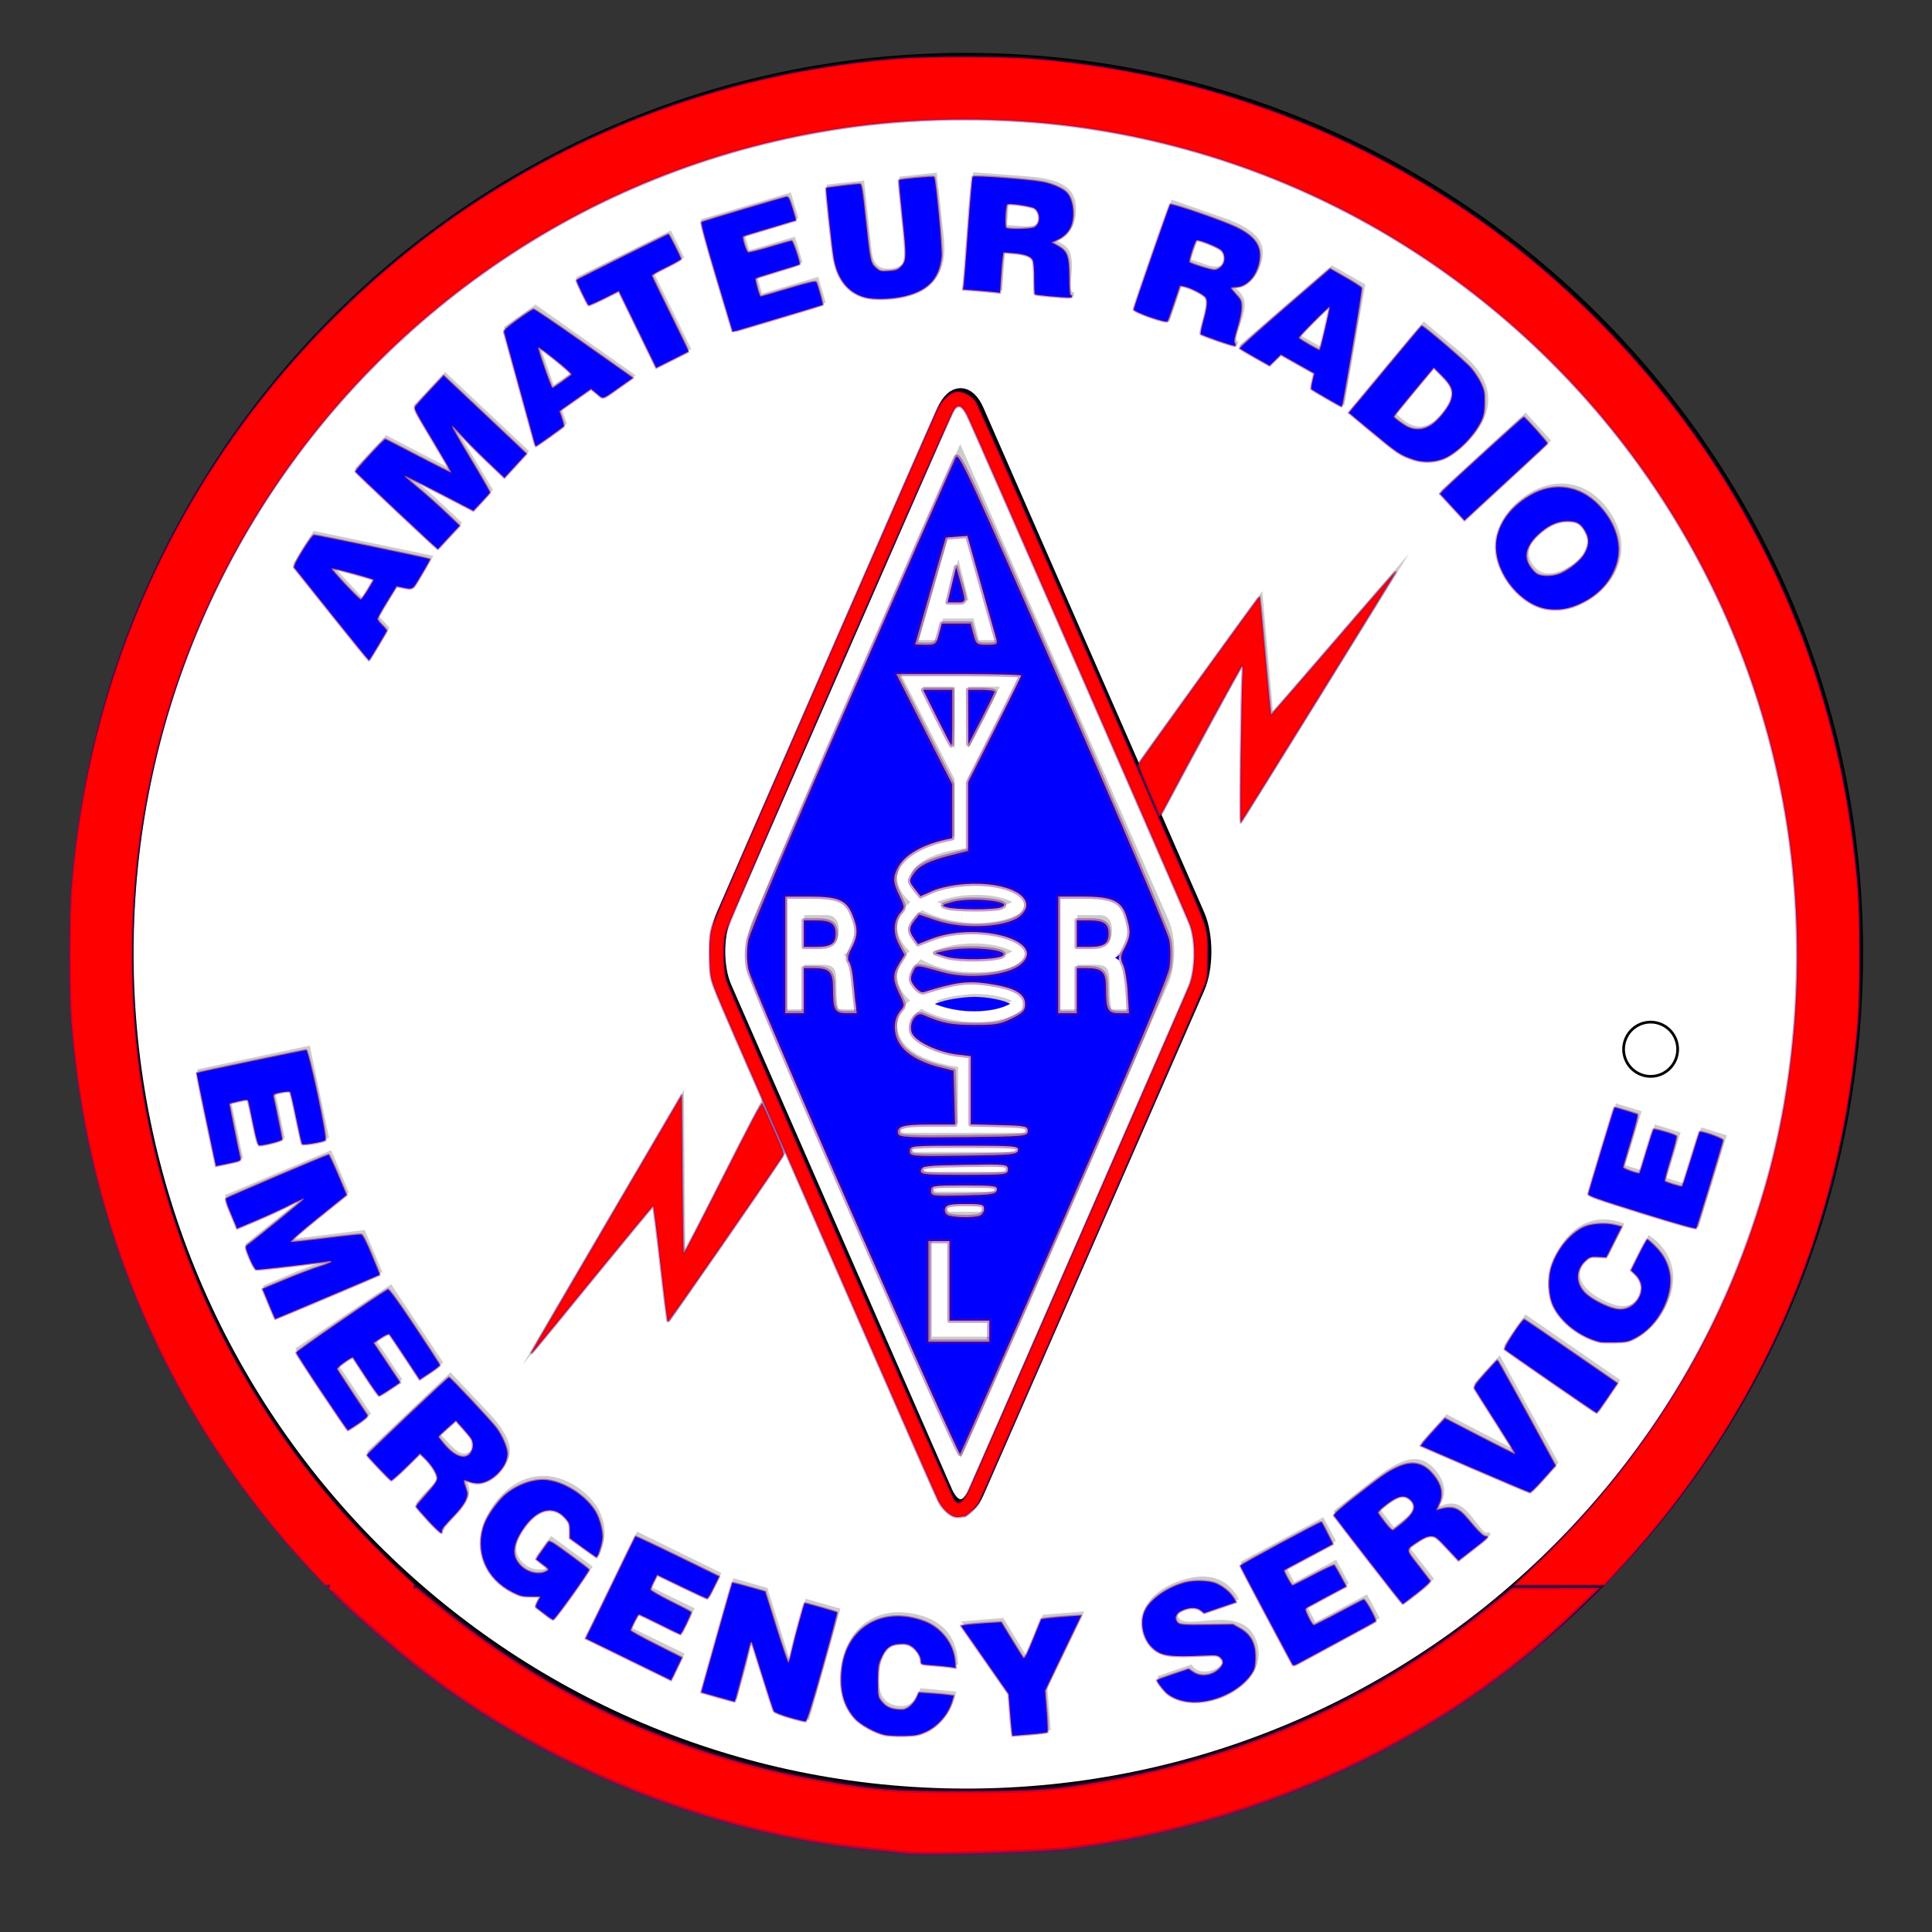 <?xml version="1.0" encoding="UTF-8" standalone="no"?>
<!-- Created with Inkscape (http://www.inkscape.org/) -->

<svg
   xmlns:dc="http://purl.org/dc/elements/1.1/"
   xmlns:cc="http://creativecommons.org/ns#"
   xmlns:rdf="http://www.w3.org/1999/02/22-rdf-syntax-ns#"
   xmlns:svg="http://www.w3.org/2000/svg"
   xmlns="http://www.w3.org/2000/svg"
   xmlns:sodipodi="http://sodipodi.sourceforge.net/DTD/sodipodi-0.dtd"
   xmlns:inkscape="http://www.inkscape.org/namespaces/inkscape"
   width="128"
   height="128"
   id="svg2"
   version="1.1"
   inkscape:version="0.47 r22583"
   sodipodi:docname="AREScolor.svg">
  <rect width="100%" height="100%" fill="#333333" stroke="none"/>
  <defs
     id="defs4">
    <inkscape:perspective
       sodipodi:type="inkscape:persp3d"
       inkscape:vp_x="0 : 526.18109 : 1"
       inkscape:vp_y="0 : 1000 : 0"
       inkscape:vp_z="744.09448 : 526.18109 : 1"
       inkscape:persp3d-origin="372.04724 : 350.78739 : 1"
       id="perspective10" />
    <marker
       orient="auto"
       markerHeight="3"
       markerWidth="4"
       markerUnits="strokeWidth"
       refY="5"
       refX="10"
       viewBox="0 0 10 10"
       id="ArrowStart">
      <path
         id="path2845"
         d="M 10,0 0,5 10,10 z" />
    </marker>
    <marker
       orient="auto"
       markerHeight="3"
       markerWidth="4"
       markerUnits="strokeWidth"
       refY="5"
       refX="0"
       viewBox="0 0 10 10"
       id="ArrowEnd">
      <path
         id="path2842"
         d="M 0,0 10,5 0,10 z" />
    </marker>
    <inkscape:perspective
       id="perspective2961"
       inkscape:persp3d-origin="372.04749 : 350.78752 : 1"
       inkscape:vp_z="744.09497 : 526.18127 : 1"
       inkscape:vp_y="0 : 1000 : 0"
       inkscape:vp_x="0 : 526.18127 : 1"
       sodipodi:type="inkscape:persp3d" />
  </defs>
  <sodipodi:namedview
     id="base"
     pagecolor="#ffffff"
     bordercolor="#666666"
     borderopacity="1.0"
     inkscape:pageopacity="0.0"
     inkscape:pageshadow="2"
     inkscape:zoom="6.1105913"
     inkscape:cx="63.906536"
     inkscape:cy="64.676856"
     inkscape:document-units="px"
     inkscape:current-layer="layer1"
     showgrid="false"
     inkscape:window-width="1400"
     inkscape:window-height="979"
     inkscape:window-x="0"
     inkscape:window-y="24"
     inkscape:window-maximized="1"
     width="128px" />
  <g
     inkscape:label="Layer 1"
     inkscape:groupmode="layer"
     id="layer1"
     transform="translate(0,-924.362)">
    <g
       style="fill-rule:evenodd"
       id="g2968"
       transform="matrix(0.84,0,0,0.843,-189.885,597.898)">
      <g
         id="g2847">
        <g
           id="g2849">
          <g
             id="g2851">
            <path
               id="path2853"
               d="m 302.268,530.358 c 37.669,0 68.205,-30.537 68.205,-68.205 0,-37.667 -30.536,-68.204 -68.205,-68.204 -37.668,0 -68.204,30.537 -68.204,68.204 0,37.668 30.536,68.205 68.204,68.205 z"
               style="fill:#ffffff;stroke:#000000;stroke-width:5.052" />
            <path
               id="path2855"
               d="m 288.527,477.114 -9.738,14.152 -1.089,-9.447 -10.409,12.695 12.704,-21.6 0.119,12.632 6.51,-12.805 1.903,4.373 z"
               style="fill:#cccccc;stroke:none" />
            <path
               id="path2857"
               d="m 315.509,447.607 10.104,-13.894 0.842,9.473 10.736,-12.42 -13.262,21.262 0.211,-12.631 -6.843,12.631 -1.788,-4.421 z"
               style="fill:#cccccc;stroke:none" />
            <path
               id="path2859"
               d="m 320.47,464.878 c 0.687,-1.564 0.687,-4.101 0,-5.666 l -17.413,-39.657 c -0.686,-1.565 -1.8,-1.565 -2.488,0 l -17.413,39.657 c -0.686,1.565 -0.686,4.102 0,5.666 l 17.413,39.657 c 0.688,1.565 1.802,1.565 2.488,0 l 17.413,-39.657 z"
               style="fill:#ffffff;stroke:#000000;stroke-width:1.227;stroke-linejoin:round" />
            <path
               id="path2861"
               d="m 301.788,422.163 16.429,37.389 c 0.603,1.377 0.603,3.609 0,4.986 l -16.379,37.301 -16.427,-37.301 c -0.604,-1.377 -0.604,-3.609 0,-4.986 l 16.377,-37.389 z m -13.678,44.422 1.374,0 0,-3.501 1.45,0 c 1.038,0 1.094,0.473 1.094,1.694 0,0.923 0.055,1.384 0.149,1.807 l 1.551,0 0,-0.236 c -0.299,-0.149 -0.299,-0.474 -0.299,-1.782 0,-1.671 -0.299,-1.945 -0.85,-2.269 0.664,-0.299 1.037,-1.146 1.037,-2.131 0,-0.773 -0.327,-2.53 -2.113,-2.53 l -3.393,0 0,8.948 z m 1.374,-5.009 0,-2.394 1.749,0 c 0.822,0 0.981,0.698 0.981,1.172 0,0.885 -0.355,1.222 -1.084,1.222 l -1.646,0 z m 11.429,23.066 -1.361,0 0,7.671 4.602,0 0,-1.389 -3.241,0 0,-6.282 z m 8.741,-18.057 1.375,0 0,-3.501 1.448,0 c 1.037,0 1.093,0.473 1.093,1.694 0,0.923 0.057,1.384 0.151,1.807 l 1.551,0 0,-0.236 c -0.299,-0.149 -0.299,-0.474 -0.299,-1.782 0,-1.671 -0.299,-1.945 -0.851,-2.269 0.663,-0.299 1.038,-1.146 1.038,-2.131 0,-0.773 -0.328,-2.53 -2.113,-2.53 l -3.393,0 0,8.948 z m 1.375,-5.009 0,-2.394 1.746,0 c 0.824,0 0.983,0.698 0.983,1.172 0,0.885 -0.356,1.222 -1.084,1.222 l -1.645,0 z m -10.606,-25.699 2.416,0 0.42,1.687 1.485,0 -2.306,-8.183 -1.577,0 -2.334,8.183 1.441,0 0.455,-1.687 1.203,-4.65 0.019,0 0.811,3.237 -1.668,0 0.838,-3.237 -1.203,4.65 z"
               style="fill:#cccccc;stroke:none" />
            <path
               id="path2863"
               d="m 297.942,440.68 7.875,0 -3.937,7.656 -3.938,-7.656 z"
               style="fill:none;stroke:#ffffff;stroke-width:1.1;stroke-linecap:round" />
            <path
               id="path2865"
               d="m 301.906,459.19 c -2.609,-0.291 -4.554,-1.639 -4.554,-2.982 0,-1.334 1.916,-2.452 4.496,-2.753"
               style="fill:none;stroke:#ffffff;stroke-width:1.068;stroke-linejoin:bevel" />
            <path
               id="path2867"
               d="m 301.839,463.093 c 0.388,0.042 0.777,0.035 1.194,0.045 2.042,0.042 3.519,-0.62 3.519,-1.109 0,-0.488 -1.664,-1.152 -3.608,-1.152 -0.421,0 -0.819,0.019 -1.186,0.053"
               style="fill:none;stroke:#ffffff;stroke-width:1.068;stroke-linejoin:bevel" />
            <path
               id="path2869"
               d="m 301.839,463.093 c -2.609,-0.291 -4.487,-1.661 -4.487,-3.005 0,-1.333 2.005,-2.674 4.585,-2.975"
               style="fill:none;stroke:#ffffff;stroke-width:1.068;stroke-linejoin:bevel" />
            <path
               id="path2871"
               d="m 301.858,466.994 c 0.389,0.042 0.802,0.065 1.22,0.065 1.942,0 3.474,-0.663 3.474,-1.151 0,-0.489 -1.664,-1.064 -3.608,-1.064 -0.421,0 -0.819,0.063 -1.186,0.099"
               style="fill:none;stroke:#ffffff;stroke-width:1.068;stroke-linejoin:bevel" />
            <path
               id="path2873"
               d="m 301.862,466.977 c -2.67,-0.297 -4.51,-1.736 -4.51,-3.027 0,-1.333 1.827,-2.719 4.406,-3.02"
               style="fill:none;stroke:#ffffff;stroke-width:1.068;stroke-linejoin:bevel" />
            <path
               id="path2875"
               d="m 301.906,459.19 c 0.389,0.042 0.71,0.085 1.127,0.085 1.942,0 3.519,-0.619 3.519,-1.108 0,-0.489 -1.487,-1.108 -3.429,-1.108 -0.422,0 -0.82,0.019 -1.186,0.054"
               style="fill:none;stroke:#ffffff;stroke-width:1.068;stroke-linejoin:bevel" />
            <path
               id="path2877"
               d="m 302.151,470.677 -0.006,5"
               style="fill:none;stroke:#ffffff;stroke-width:1.068;stroke-linecap:square;stroke-linejoin:bevel" />
            <path
               id="path2879"
               d="m 301.881,453.417 0.014,-12.648"
               style="fill:none;stroke:#ffffff;stroke-width:1.068;stroke-linecap:square;stroke-linejoin:bevel" />
            <path
               id="path2881"
               d="m 298.298,477.446 7.833,0"
               style="fill:none;stroke:#ffffff;stroke-width:0.712;stroke-linecap:round;stroke-linejoin:bevel" />
            <path
               id="path2883"
               d="m 299.188,479.004 6.142,0"
               style="fill:none;stroke:#ffffff;stroke-width:0.712;stroke-linecap:round;stroke-linejoin:bevel" />
            <path
               id="path2885"
               d="m 299.986,480.562 4.497,0"
               style="fill:none;stroke:#ffffff;stroke-width:0.712;stroke-linecap:round;stroke-linejoin:bevel" />
            <path
               id="path2887"
               d="m 301.03,482.142 2.431,0"
               style="fill:none;stroke:#ffffff;stroke-width:0.712;stroke-linecap:round;stroke-linejoin:bevel" />
            <path
               id="path2889"
               d="m 306.933,475.933 -9.526,0"
               style="fill:none;stroke:#ffffff;stroke-width:0.712;stroke-linecap:round;stroke-linejoin:bevel" />
            <g
               id="g2891">
              <path
                 id="path2893"
                 d="m 255.266,439.095 -6.061,-7.523 1.581,-2.586 9.458,1.961 -1.547,2.533 -1.208,-0.324 -1.548,2.532 0.846,0.917 -1.521,2.49 z m -2.946,-7.365 2.301,2.486 0.981,-1.606 -3.282,-0.88 z"
                 style="fill:#cccccc;stroke:none" />
              <path
                 id="path2895"
                 d="m 260.675,430.311 -6.635,-6.219 2.462,-2.626 5.235,2.708 -3.041,-5.049 2.463,-2.626 6.634,6.22 -1.832,1.953 -2.027,-1.901 -1.006,-0.994 -1.094,-1.234 -0.017,0.018 3.125,5.198 -1.417,1.511 -5.388,-2.783 -0.017,0.018 1.063,0.824 1.075,0.921 2.248,2.108 -1.831,1.953 z"
                 style="fill:#cccccc;stroke:none" />
              <path
                 id="path2897"
                 d="m 268.385,422.26 -2.574,-9.31 2.478,-1.747 7.902,5.558 -2.427,1.709 -0.98,-0.777 -2.426,1.71 0.412,1.177 -2.385,1.68 z m 0.223,-7.928 1.123,3.195 1.538,-1.085 -2.661,-2.11 z"
                 style="fill:#cccccc;stroke:none" />
              <path
                 id="path2899"
                 d="m 271.491,409.061 7.477,-3.688 1.056,2.141 -2.402,1.185 2.966,6.015 -2.673,1.319 -2.966,-6.016 -2.402,1.184 -1.056,-2.14 z"
                 style="fill:#cccccc;stroke:none" />
              <path
                 id="path2901"
                 d="m 283.917,413.217 -2.595,-8.716 7.106,-2.116 0.606,2.034 -4.249,1.265 0.371,1.247 3.595,-1.07 0.605,2.033 -3.595,1.07 0.408,1.368 4.418,-1.315 0.605,2.034 -7.275,2.166 z"
                 style="fill:#cccccc;stroke:none" />
              <path
                 id="path2903"
                 d="m 291.242,401.768 2.963,-0.321 0.587,5.412 c 0.097,0.892 0.356,1.639 1.574,1.507 1.067,-0.116 1.307,-0.828 1.201,-1.808 l -0.587,-5.412 2.964,-0.321 0.554,5.111 c 0.314,2.9 -0.892,4.314 -3.893,4.639 -2.8,0.304 -4.472,-0.594 -4.81,-3.708 l -0.553,-5.099 z"
                 style="fill:#cccccc;stroke:none" />
              <path
                 id="path2905"
                 d="m 305.337,406.932 -0.238,3.161 -2.972,-0.224 0.683,-9.068 4.283,0.323 c 3.023,0.229 3.956,1.122 3.823,2.885 -0.079,1.046 -0.612,1.892 -1.692,2.102 0.931,0.425 1.493,0.695 1.355,2.521 -0.016,0.215 -0.029,0.391 -0.041,0.555 -0.058,0.756 -0.053,1.034 0.236,1.056 l -0.02,0.277 -3.011,-0.227 c -0.06,-0.207 -0.092,-0.792 -0.031,-1.598 0.089,-1.184 -0.083,-1.59 -1.468,-1.694 l -0.907,-0.069 z m 0.15,-1.99 1.171,0.089 c 0.92,0.069 1.428,-0.12 1.476,-0.75 0.048,-0.643 -0.432,-0.983 -1.125,-1.035 l -1.386,-0.105 -0.136,1.801 z"
                 style="fill:#cccccc;stroke:none" />
              <path
                 id="path2907"
                 d="m 319.327,409.528 -1.041,2.994 -2.816,-0.978 2.986,-8.59 4.056,1.41 c 2.863,0.994 3.537,2.098 2.955,3.768 -0.344,0.99 -1.075,1.672 -2.173,1.598 0.791,0.649 1.265,1.054 0.664,2.785 -0.07,0.202 -0.128,0.369 -0.182,0.525 -0.249,0.715 -0.317,0.986 -0.042,1.081 l -0.091,0.263 -2.851,-0.991 c -0.006,-0.216 0.113,-0.789 0.379,-1.553 0.389,-1.121 0.327,-1.558 -0.986,-2.014 l -0.858,-0.298 z m 0.654,-1.885 1.11,0.385 c 0.871,0.303 1.411,0.25 1.618,-0.347 0.212,-0.608 -0.166,-1.06 -0.822,-1.288 l -1.313,-0.456 -0.593,1.706 z"
                 style="fill:#cccccc;stroke:none" />
              <path
                 id="path2909"
                 d="m 323.783,414.422 7.32,-6.303 2.637,1.495 -1.652,9.518 -2.582,-1.464 0.284,-1.218 -2.581,-1.464 -0.889,0.875 -2.537,-1.439 z m 7.264,-3.183 -2.409,2.379 1.637,0.929 0.772,-3.308 z"
                 style="fill:#cccccc;stroke:none" />
              <path
                 id="path2911"
                 d="m 332.515,419.504 5.83,-6.98 3.063,2.558 c 2.249,1.879 2.771,4.092 0.851,6.389 -2.194,2.627 -4.499,2.413 -6.739,0.542 l -3.005,-2.509 z m 3.648,0.281 0.484,0.405 c 1.067,0.891 2.118,0.815 3.22,-0.503 1.214,-1.455 1.063,-2.239 -0.159,-3.259 l -0.436,-0.365 -3.109,3.722 z"
                 style="fill:#cccccc;stroke:none" />
              <path
                 id="path2913"
                 d="m 339.685,425.837 6.702,-6.147 2.015,2.197 -6.703,6.147 -2.014,-2.197 z"
                 style="fill:#cccccc;stroke:none" />
              <path
                 id="path2915"
                 d="m 351.788,434.07 c -2.552,1.748 -5.169,1.014 -6.689,-1.205 -1.614,-2.354 -1.233,-4.927 1.32,-6.676 2.355,-1.614 4.978,-1.069 6.578,1.265 1.834,2.678 0.771,5.259 -1.209,6.616 z m -3.704,-5.408 c -0.96,0.656 -1.958,1.769 -1.151,2.947 0.728,1.062 1.931,0.851 3.17,0.001 1.011,-0.692 1.795,-1.827 1.046,-2.921 -0.765,-1.114 -2.118,-0.677 -3.065,-0.027 z"
                 style="fill:#cccccc;stroke:none" />
            </g>
            <g
               id="g2917">
              <path
                 id="path2919"
                 d="m 241.591,471.308 8.9,-1.868 1.522,7.256 -2.077,0.436 -0.91,-4.339 -1.273,0.268 0.77,3.67 -2.076,0.437 -0.771,-3.672 -1.397,0.293 0.947,4.512 -2.077,0.435 -1.558,-7.428 z"
                 style="fill:#cccccc;stroke:none" />
              <path
                 id="path2921"
                 d="m 243.795,481.186 8.379,-3.531 1.398,3.318 -4.603,3.679 5.849,-0.724 1.397,3.318 -8.38,3.531 -1.039,-2.468 2.56,-1.079 1.318,-0.514 1.572,-0.497 -0.01,-0.024 -6.019,0.741 -0.804,-1.909 4.734,-3.79 -0.009,-0.024 -1.185,0.637 -1.279,0.607 -2.84,1.197 -1.039,-2.468 z"
                 style="fill:#cccccc;stroke:none" />
              <path
                 id="path2923"
                 d="m 249.338,493.244 7.562,-5.051 4.118,6.165 -1.765,1.179 -2.462,-3.687 -1.082,0.723 2.084,3.119 -1.764,1.178 -2.084,-3.118 -1.187,0.792 2.561,3.833 -1.765,1.179 -4.216,-6.312 z"
                 style="fill:#cccccc;stroke:none" />
              <path
                 id="path2925"
                 d="m 259.332,501.35 -2.302,2.179 -2.05,-2.165 6.606,-6.25 2.951,3.119 c 2.084,2.202 2.174,3.491 0.889,4.706 -0.762,0.72 -1.725,0.989 -2.665,0.417 0.403,0.941 0.637,1.519 -0.693,2.778 -0.156,0.148 -0.284,0.27 -0.404,0.382 -0.55,0.521 -0.735,0.731 -0.535,0.942 l -0.202,0.19 -2.074,-2.192 c 0.094,-0.194 0.464,-0.648 1.051,-1.204 0.862,-0.816 1.008,-1.232 0.053,-2.241 l -0.625,-0.661 z m 1.449,-1.371 0.808,0.853 c 0.634,0.67 1.137,0.871 1.596,0.437 0.468,-0.442 0.34,-1.018 -0.137,-1.522 l -0.955,-1.009 -1.312,1.241 z"
                 style="fill:#cccccc;stroke:none" />
              <path
                 id="path2927"
                 d="m 269.848,514.443 -1.552,-1.131 0.437,-0.791 c -0.741,0.178 -1.716,0.124 -2.87,-0.717 -1.878,-1.369 -2.676,-3.811 -0.809,-6.372 1.711,-2.348 4.356,-2.889 6.734,-1.155 1.766,1.287 2.515,3.239 1.494,5.261 l -2.286,-1.666 c 0.265,-0.729 0.065,-1.375 -0.558,-1.83 -0.949,-0.691 -2.023,-0.161 -2.968,1.135 -0.759,1.042 -1.124,2.228 0.09,3.114 0.49,0.357 1.358,0.474 1.853,0.053 l -1.062,-0.774 1.161,-1.592 3.297,2.403 -2.961,4.062 z"
                 style="fill:#cccccc;stroke:none" />
              <path
                 id="path2929"
                 d="m 272.307,515.812 3.984,-8.175 6.664,3.248 -0.929,1.907 -3.985,-1.942 -0.57,1.17 3.371,1.643 -0.929,1.907 -3.372,-1.643 -0.625,1.283 4.144,2.019 -0.93,1.908 -6.823,-3.325 z"
                 style="fill:#cccccc;stroke:none" />
              <path
                 id="path2931"
                 d="m 288.354,517.72 0.455,-2.025 0.787,-2.783 2.747,0.778 -2.477,8.75 -2.686,-0.761 -1.775,-5.647 -0.454,2.024 -0.785,2.771 -2.746,-0.778 2.476,-8.75 2.686,0.761 1.772,5.66 z"
                 style="fill:#cccccc;stroke:none" />
              <path
                 id="path2933"
                 d="m 298.801,517.85 c 0,-0.951 -0.54,-1.547 -1.47,-1.633 -1.044,-0.098 -1.756,0.736 -1.92,2.483 -0.119,1.271 0.046,2.491 1.555,2.632 0.956,0.089 1.471,-0.535 1.666,-1.391 l 2.854,0.266 c -0.483,2.315 -2.287,3.566 -4.677,3.343 -2.992,-0.28 -4.632,-2.285 -4.356,-5.228 0.274,-2.93 2.432,-4.568 4.959,-4.331 2.767,0.258 4.185,1.774 4.207,4.123 l -2.818,-0.264 z"
                 style="fill:#cccccc;stroke:none" />
              <path
                 id="path2935"
                 d="m 308.937,523.243 -2.971,0.24 -0.268,-3.298 -3.841,-5.492 3.324,-0.27 1.81,2.946 1.312,-3.199 3.273,-0.265 -2.911,5.989 0.272,3.349 z"
                 style="fill:#cccccc;stroke:none" />
              <path
                 id="path2937"
                 d="m 321.092,513.865 c -0.151,-0.283 -0.366,-0.409 -0.607,-0.448 -0.239,-0.039 -0.506,0 -0.782,0.092 -0.621,0.212 -0.835,0.485 -0.73,0.795 0.439,1.292 5.117,-1.192 6.183,1.941 0.679,1.997 -0.655,3.531 -3.022,4.335 -2.272,0.773 -4.206,-0.051 -4.795,-1.585 l 2.703,-0.918 c 0.166,0.29 0.41,0.46 0.698,0.523 0.277,0.066 0.6,0.036 0.874,-0.057 0.706,-0.24 1.095,-0.626 0.957,-1.032 -0.443,-1.304 -5.089,1.276 -6.207,-2.012 -0.622,-1.83 0.643,-3.288 2.796,-4.019 2.392,-0.813 3.894,0.037 4.61,1.474 l -2.678,0.911 z"
                 style="fill:#cccccc;stroke:none" />
              <path
                 id="path2939"
                 d="m 328.184,518.022 -4.295,-8.015 6.535,-3.502 1.002,1.871 -3.908,2.093 0.615,1.146 3.307,-1.771 1.002,1.87 -3.307,1.772 0.674,1.258 4.064,-2.177 1.002,1.87 -6.691,3.585 z"
                 style="fill:#cccccc;stroke:none" />
              <path
                 id="path2941"
                 d="m 337.22,508.859 1.946,2.502 -2.352,1.83 -5.584,-7.177 3.389,-2.637 c 2.393,-1.862 3.684,-1.826 4.77,-0.431 0.644,0.827 0.818,1.813 0.159,2.693 0.975,-0.31 1.573,-0.487 2.697,0.958 0.132,0.17 0.241,0.31 0.342,0.439 0.464,0.598 0.655,0.801 0.885,0.624 l 0.171,0.219 -2.384,1.853 c -0.183,-0.113 -0.599,-0.525 -1.096,-1.163 -0.729,-0.936 -1.13,-1.121 -2.225,-0.269 l -0.718,0.559 z m -1.226,-1.575 0.928,-0.721 c 0.727,-0.567 0.977,-1.048 0.589,-1.547 -0.396,-0.508 -0.981,-0.438 -1.529,-0.011 l -1.097,0.854 1.109,1.425 z"
                 style="fill:#cccccc;stroke:none" />
              <path
                 id="path2943"
                 d="m 338.134,500.646 2.015,-2.231 5.556,2.875 -3.38,-5.283 2.015,-2.231 4.631,8.439 -2.006,2.221 -8.831,-3.79 z"
                 style="fill:#cccccc;stroke:none" />
              <path
                 id="path2945"
                 d="m 352.165,498.178 -7.49,-5.157 1.691,-2.454 7.49,5.156 -1.691,2.455 z"
                 style="fill:#cccccc;stroke:none" />
              <path
                 id="path2947"
                 d="m 352.901,485.952 c -0.885,-0.35 -1.639,-0.067 -2.062,0.767 -0.475,0.934 0.039,1.903 1.603,2.698 1.137,0.578 2.333,0.874 3.02,-0.477 0.435,-0.856 0.044,-1.564 -0.682,-2.06 l 1.3,-2.556 c 1.973,1.301 2.473,3.439 1.387,5.578 -1.362,2.68 -3.83,3.466 -6.465,2.127 -2.624,-1.333 -3.352,-3.942 -2.202,-6.205 1.259,-2.478 3.19,-3.239 5.382,-2.394 l -1.281,2.522 z"
                 style="fill:#cccccc;stroke:none" />
              <path
                 id="path2949"
                 d="m 360.017,483.74 -8.69,-2.678 2.183,-7.085 2.028,0.625 -1.305,4.236 1.243,0.384 1.105,-3.586 2.027,0.625 -1.104,3.585 1.363,0.421 1.358,-4.406 2.027,0.625 -2.235,7.254 z"
                 style="fill:#cccccc;stroke:none" />
            </g>
            <path
               id="path2951"
               d="m 302.085,470.633 c -2.611,-0.291 -4.733,-1.24 -4.733,-2.82 0,-1.334 1.827,-2.57 4.406,-2.87"
               style="fill:none;stroke:#ffffff;stroke-width:1.068;stroke-linecap:square;stroke-linejoin:bevel" />
            <path
               id="path2953"
               d="m 356.933,467.709 c 1.116,0.383 1.708,1.595 1.327,2.71 -0.382,1.114 -1.595,1.707 -2.709,1.324 -1.114,-0.383 -1.708,-1.594 -1.325,-2.708 0.383,-1.115 1.595,-1.707 2.707,-1.326"
               style="fill:none;stroke:#000000;stroke-width:0.216;stroke-linejoin:bevel" />
          </g>
        </g>
      </g>
      <g
         id="g2955" />
    </g>
    <path
       style="fill:#0000ff;stroke:#75006a;stroke-width:0.298;stroke-linecap:round;stroke-linejoin:round;stroke-miterlimit:4;stroke-opacity:0.393;stroke-dasharray:none"
       d="m 56.622,80.784 c -3.856,-8.797 -6.949,-16.081 -7.046,-16.596 -0.116,-0.612 -0.114,-1.24 0.005,-1.883 0.108,-0.583 2.824,-7.033 6.859,-16.287 3.674,-8.427 6.775,-15.501 6.889,-15.721 0.188,-0.358 0.911,1.208 7.096,15.362 3.788,8.668 6.959,16.153 7.046,16.633 0.093,0.512 0.094,1.268 0.003,1.829 -0.103,0.631 -2.469,6.252 -6.95,16.51 -3.737,8.555 -6.847,15.617 -6.912,15.693 -0.065,0.076 -3.211,-6.916 -6.99,-15.539 l 3e-6,0 z m 8.923,7.411 0,-0.702 -1.317,0 -1.317,0 0,-2.634 0,-2.634 -0.702,0 -0.702,0 0,3.336 0,3.336 2.019,0 2.019,0 0,-0.702 z M 64.916,80.539 c 0.153,-0.059 0.278,-0.256 0.278,-0.439 0,-0.295 -0.14,-0.332 -1.235,-0.332 -0.97,0 -1.258,0.06 -1.342,0.281 -0.059,0.155 0.002,0.351 0.137,0.436 0.28,0.177 1.746,0.214 2.162,0.054 l 0,0 z m 1.122,-1.693 c 0.054,-0.279 -0.141,-0.307 -2.149,-0.307 -2.102,0 -2.208,0.017 -2.208,0.357 0,0.342 0.09,0.355 2.149,0.307 1.884,-0.043 2.156,-0.087 2.208,-0.357 z m 0.735,-1.365 c 0,-0.344 -0.09,-0.354 -2.851,-0.307 -2.553,0.043 -2.857,0.08 -2.91,0.356 -0.054,0.283 0.174,0.307 2.851,0.307 2.805,0 2.91,-0.013 2.91,-0.356 z m 0.669,-1.269 c 0.055,-0.285 -0.208,-0.307 -3.553,-0.307 -3.508,0 -3.612,0.01 -3.612,0.355 0,0.346 0.089,0.354 3.553,0.307 3.223,-0.043 3.559,-0.076 3.612,-0.355 z m 0.648,-1.273 c 0,-0.326 -0.134,-0.355 -1.888,-0.401 l -1.888,-0.05 0,-2.256 0,-2.256 -0.932,-0.116 c -1.247,-0.156 -2.703,-0.846 -2.956,-1.401 -0.26,-0.57 0.227,-1.434 0.697,-1.234 1.343,0.572 1.836,0.671 3.367,0.681 1.441,0.009 1.787,-0.049 2.546,-0.428 0.755,-0.378 0.878,-0.511 0.878,-0.956 0,-0.707 -0.727,-1.105 -2.48,-1.356 -1.354,-0.194 -2.126,-0.091 -4.251,0.571 -0.129,0.04 -0.391,-0.13 -0.581,-0.378 -0.301,-0.392 -0.317,-0.515 -0.125,-0.936 0.239,-0.524 0.159,-0.523 1.902,-0.027 1.792,0.509 4.432,0.244 5.29,-0.532 1.723,-1.559 -2.974,-2.84 -6.017,-1.641 l -0.834,0.329 -0.27,-0.385 c -0.347,-0.496 -0.34,-0.708 0.042,-1.18 l 0.312,-0.386 1.11,0.374 c 1.901,0.64 4.84,0.457 5.649,-0.353 1.146,-1.146 -0.84,-2.247 -3.699,-2.051 -0.797,0.055 -1.692,0.241 -2.167,0.451 l -0.809,0.358 -0.355,-0.451 c -0.426,-0.542 -0.429,-0.572 -0.081,-1.068 0.363,-0.519 1.013,-0.838 2.423,-1.193 l 1.166,-0.293 0,-2.27 0,-2.27 1.756,-3.485 c 0.966,-1.917 1.756,-3.533 1.756,-3.59 0,-0.058 -1.86,-0.105 -4.134,-0.105 l -4.134,0 1.851,3.656 1.851,3.656 0,1.783 0,1.783 -0.483,0.106 c -1.499,0.329 -2.708,1.041 -3.119,1.837 -0.347,0.671 -0.33,0.971 0.11,1.879 0.341,0.705 0.348,0.791 0.09,1.077 -0.49,0.542 -0.541,1.343 -0.133,2.125 l 0.369,0.708 -0.348,0.57 c -0.441,0.724 -0.438,1.067 0.022,2.016 0.341,0.705 0.348,0.791 0.09,1.077 -0.455,0.503 -0.532,1.313 -0.192,2.029 0.359,0.757 1.346,1.388 2.721,1.739 l 0.961,0.246 0.05,1.78 0.05,1.78 -1.727,0 c -1.737,0 -2.214,0.151 -2.027,0.639 0.078,0.202 0.836,0.237 4.332,0.198 4.105,-0.045 4.238,-0.058 4.238,-0.398 z m -14.837,-9.306 0,-1.492 0.626,0 c 1.062,0 1.305,0.237 1.308,1.279 0.004,1.503 0.11,1.706 0.893,1.706 l 0.678,0 -0.09,-0.834 c -0.05,-0.459 -0.127,-1.182 -0.172,-1.606 -0.045,-0.425 -0.159,-0.866 -0.254,-0.979 -0.116,-0.14 -0.059,-0.429 0.176,-0.889 0.422,-0.828 0.434,-1.261 0.062,-2.191 -0.398,-0.996 -0.936,-1.226 -2.867,-1.226 l -1.589,0 0,3.863 0,3.863 0.615,0 0.615,0 0,-1.492 z m 18.085,0 0,-1.492 0.626,0 c 1.062,0 1.305,0.237 1.308,1.279 0.004,1.493 0.113,1.706 0.87,1.706 l 0.655,0 -0.08,-1.361 c -0.044,-0.748 -0.183,-1.576 -0.309,-1.838 -0.198,-0.413 -0.184,-0.566 0.106,-1.135 0.391,-0.767 0.41,-1.081 0.124,-2.035 -0.322,-1.074 -0.926,-1.356 -2.906,-1.357 l -1.624,-6.56e-4 0,3.863 0,3.863 0.615,0 0.615,0 0,-1.492 z m -9.13,-23.616 0.189,-0.702 0.952,0 0.952,0 0.189,0.702 c 0.181,0.674 0.218,0.702 0.905,0.702 0.597,0 0.702,-0.051 0.632,-0.307 -0.046,-0.169 -0.501,-1.793 -1.011,-3.608 l -0.926,-3.301 -0.715,0.053 -0.715,0.053 -1.011,3.512 c -0.556,1.931 -1.013,3.531 -1.016,3.556 -0.003,0.024 0.308,0.044 0.691,0.044 0.663,0 0.704,-0.033 0.885,-0.702 z"
       id="path2874"
       transform="translate(0,924.362)" />
    <path
       style="fill:#0000ff;stroke:#75006a;stroke-width:0.298;stroke-linecap:round;stroke-linejoin:round;stroke-miterlimit:4;stroke-opacity:0.393;stroke-dasharray:none"
       d="m 62.075,47.548 -0.917,-1.844 0.965,0 0.965,0 0,1.844 c 0,1.014 -0.021,1.844 -0.048,1.844 -0.026,0 -0.46,-0.83 -0.965,-1.844 z"
       id="path2876"
       transform="translate(0,924.362)" />
    <path
       style="fill:#0000ff;stroke:#75006a;stroke-width:0.298;stroke-linecap:round;stroke-linejoin:round;stroke-miterlimit:4;stroke-opacity:0.393;stroke-dasharray:none"
       d="m 64.149,47.504 -0.009,-1.8 0.878,0 c 0.483,0 0.874,0.059 0.869,0.132 -0.005,0.072 -0.396,0.882 -0.869,1.8 l -0.86,1.668 -0.009,-1.8 z"
       id="path2878"
       transform="translate(0,924.362)" />
    <path
       style="fill:#0000ff;stroke:#75006a;stroke-width:0.298;stroke-linecap:round;stroke-linejoin:round;stroke-miterlimit:4;stroke-opacity:0.393;stroke-dasharray:none"
       d="m 63.064,38.74 0.28,-1.17 0.196,0.687 c 0.488,1.713 0.494,1.653 -0.162,1.653 l -0.594,0 0.28,-1.17 0,0 z"
       id="path2880"
       transform="translate(0,924.362)" />
    <path
       style="fill:#0000ff;stroke:#75006a;stroke-width:0.298;stroke-linecap:round;stroke-linejoin:round;stroke-miterlimit:4;stroke-opacity:0.393;stroke-dasharray:none"
       d="m 53.254,61.858 0,-0.878 0.843,0 c 0.952,0 1.264,0.217 1.264,0.878 0,0.661 -0.312,0.878 -1.264,0.878 l -0.843,0 0,-0.878 z"
       id="path2882"
       transform="translate(0,924.362)" />
    <path
       style="fill:#0000ff;stroke:#75006a;stroke-width:0.298;stroke-linecap:round;stroke-linejoin:round;stroke-miterlimit:4;stroke-opacity:0.393;stroke-dasharray:none"
       d="m 71.339,61.858 0,-0.878 0.843,0 c 0.952,0 1.264,0.217 1.264,0.878 0,0.661 -0.312,0.878 -1.264,0.878 l -0.843,0 0,-0.878 z"
       id="path2884"
       transform="translate(0,924.362)" />
    <path
       style="fill:#0000ff;stroke:#75006a;stroke-width:0.298;stroke-linecap:round;stroke-linejoin:round;stroke-miterlimit:4;stroke-opacity:0.393;stroke-dasharray:none"
       d="m 62.736,60.112 c -0.405,-0.121 -0.378,-0.148 0.351,-0.353 1.273,-0.358 4.231,-0.028 3.237,0.361 -0.433,0.17 -3.01,0.164 -3.588,-0.008 z"
       id="path2886"
       transform="translate(0,924.362)" />
    <path
       style="fill:#0000ff;stroke:#75006a;stroke-width:0.298;stroke-linecap:round;stroke-linejoin:round;stroke-miterlimit:4;stroke-opacity:0.393;stroke-dasharray:none"
       d="m 62.648,63.374 -0.702,-0.233 0.702,-0.155 c 1.453,-0.321 4.211,-0.089 3.802,0.32 -0.293,0.293 -2.978,0.341 -3.802,0.068 z"
       id="path2888"
       transform="translate(0,924.362)" />
    <path
       style="fill:#0000ff;stroke:#75006a;stroke-width:0.298;stroke-linecap:round;stroke-linejoin:round;stroke-miterlimit:4;stroke-opacity:0.393;stroke-dasharray:none"
       d=""
       id="path2890"
       transform="translate(0,924.362)" />
    <path
       style="fill:#0000ff;stroke:#75006a;stroke-width:0.298;stroke-linecap:round;stroke-linejoin:round;stroke-miterlimit:4;stroke-opacity:0.393;stroke-dasharray:none"
       d=""
       id="path2892"
       transform="translate(0,924.362)" />
    <path
       style="fill:#0000ff;stroke:#75006a;stroke-width:0.026;stroke-linecap:round;stroke-linejoin:round;stroke-miterlimit:4;stroke-opacity:0.393;stroke-dasharray:none"
       d="m 64.16,66.99 c -0.703,-0.034 -1.474,-0.189 -2.06,-0.415 -0.083,-0.032 -0.151,-0.062 -0.151,-0.068 0,-0.015 0.417,-0.147 0.652,-0.207 0.435,-0.111 1.052,-0.201 1.647,-0.241 0.807,-0.054 1.987,0.128 2.565,0.395 l 0.11,0.051 -0.178,0.087 c -0.616,0.299 -1.575,0.447 -2.584,0.398 z"
       id="path2894"
       transform="translate(0,924.362)" />
    <path
       style="fill:#0000ff;stroke:#75006a;stroke-width:0.026;stroke-linecap:round;stroke-linejoin:round;stroke-miterlimit:4;stroke-opacity:0.393;stroke-dasharray:none"
       d="m 74.103,63.604 c -0.011,-0.014 -0.066,-0.054 -0.121,-0.09 l -0.101,-0.066 0.098,-0.061 c 0.054,-0.034 0.112,-0.074 0.13,-0.091 l 0.032,-0.029 -0.005,0.151 c -0.008,0.217 -0.007,0.216 -0.032,0.186 z"
       id="path2896"
       transform="translate(0,924.362)" />
    <path
       style="fill:#0000ff;stroke:#75006a;stroke-width:0.149;stroke-linecap:round;stroke-linejoin:round;stroke-miterlimit:4;stroke-opacity:0.393;stroke-dasharray:none"
       d="m 14.174,76.639 c -0.273,-1.255 -1.163,-5.537 -1.153,-5.55 0.022,-0.03 7.143,-1.522 7.264,-1.522 0.168,0 1.42,5.894 1.271,5.982 -0.235,0.138 -1.49,0.339 -1.547,0.247 -0.032,-0.052 -0.209,-0.833 -0.393,-1.735 -0.184,-0.903 -0.363,-1.674 -0.398,-1.714 -0.035,-0.04 -0.305,-0.025 -0.6,0.033 -0.479,0.094 -0.532,0.126 -0.494,0.292 0.155,0.68 0.57,2.735 0.57,2.819 0,0.092 -1.153,0.396 -1.501,0.396 -0.105,0 -0.201,-0.314 -0.42,-1.383 -0.156,-0.76 -0.303,-1.448 -0.326,-1.527 -0.038,-0.132 -0.09,-0.133 -0.631,-0.011 -0.324,0.073 -0.601,0.142 -0.614,0.154 -0.02,0.017 0.565,2.932 0.724,3.609 0.039,0.167 -0.029,0.198 -0.787,0.356 l -0.83,0.173 -0.135,-0.62 0,0 z"
       id="path2898"
       transform="translate(0,924.362)" />
    <path
       style="fill:#0000ff;stroke:#75006a;stroke-width:0.149;stroke-linecap:round;stroke-linejoin:round;stroke-miterlimit:4;stroke-opacity:0.393;stroke-dasharray:none"
       d="m 17.933,86.708 c -0.153,-0.374 -0.339,-0.822 -0.412,-0.996 l -0.134,-0.316 1.422,-0.593 c 0.782,-0.326 1.807,-0.717 2.278,-0.868 0.471,-0.151 0.856,-0.306 0.856,-0.344 0,-0.038 -0.089,-0.05 -0.198,-0.026 -0.422,0.092 -4.639,0.586 -4.77,0.559 -0.08,-0.016 -0.269,-0.343 -0.446,-0.77 -0.257,-0.62 -0.287,-0.757 -0.184,-0.834 0.751,-0.56 3.831,-3.073 3.801,-3.103 -0.021,-0.021 -0.435,0.165 -0.919,0.413 -0.484,0.249 -1.476,0.704 -2.204,1.013 l -1.324,0.56 -0.086,-0.227 c -0.047,-0.125 -0.229,-0.558 -0.403,-0.963 -0.185,-0.431 -0.284,-0.769 -0.238,-0.814 0.085,-0.083 6.688,-2.898 6.799,-2.898 0.037,0 0.321,0.601 0.631,1.336 l 0.564,1.336 -1.912,1.539 c -1.052,0.847 -1.855,1.552 -1.785,1.568 0.07,0.016 1.115,-0.096 2.323,-0.248 1.207,-0.152 2.261,-0.263 2.34,-0.248 0.095,0.019 0.335,0.485 0.693,1.345 0.302,0.724 0.542,1.324 0.534,1.332 -0.022,0.023 -6.885,2.926 -6.919,2.926 -0.016,0 -0.155,-0.306 -0.308,-0.68 l 0,0 z"
       id="path2900"
       transform="translate(0,924.362)" />
    <path
       style="fill:#0000ff;stroke:#75006a;stroke-width:0.149;stroke-linecap:round;stroke-linejoin:round;stroke-miterlimit:4;stroke-opacity:0.393;stroke-dasharray:none"
       d="m 21.316,92.243 c -0.925,-1.386 -1.686,-2.568 -1.691,-2.627 -0.007,-0.078 5.037,-3.559 6.067,-4.188 0.072,-0.044 0.646,0.743 1.778,2.439 0.919,1.377 1.671,2.539 1.671,2.581 0,0.042 -0.301,0.276 -0.668,0.518 l -0.668,0.441 -0.965,-1.461 c -0.531,-0.804 -0.999,-1.497 -1.04,-1.541 -0.044,-0.047 -0.275,0.052 -0.562,0.243 l -0.486,0.323 0.878,1.313 0.878,1.313 -0.654,0.441 c -0.36,0.243 -0.691,0.441 -0.737,0.441 -0.046,0 -0.447,-0.563 -0.893,-1.251 -0.446,-0.688 -0.824,-1.266 -0.84,-1.285 -0.066,-0.075 -1.086,0.656 -1.05,0.753 0.021,0.058 0.468,0.749 0.993,1.536 0.525,0.787 0.982,1.479 1.017,1.537 0.04,0.068 -0.172,0.264 -0.594,0.549 -0.361,0.244 -0.678,0.443 -0.704,0.443 -0.026,0 -0.804,-1.134 -1.729,-2.52 z"
       id="path2902"
       transform="translate(0,924.362)" />
    <path
       style="fill:#0000ff;stroke:#75006a;stroke-width:0.149;stroke-linecap:round;stroke-linejoin:round;stroke-miterlimit:4;stroke-opacity:0.393;stroke-dasharray:none"
       d="m 28.362,100.739 c -0.44,-0.477 -0.801,-0.896 -0.801,-0.929 0,-0.034 0.316,-0.414 0.702,-0.844 0.526,-0.586 0.702,-0.844 0.702,-1.029 0,-0.285 -0.377,-0.89 -0.826,-1.323 l -0.311,-0.3 -0.917,0.902 c -0.504,0.496 -0.954,0.888 -0.998,0.871 -0.1,-0.039 -1.601,-1.616 -1.601,-1.682 0,-0.075 5.357,-5.153 5.435,-5.153 0.082,0 2.788,2.884 3.13,3.336 0.381,0.504 0.74,1.332 0.74,1.706 1.85e-4,0.925 -1.053,1.981 -1.975,1.981 -0.172,0 -0.45,-0.057 -0.617,-0.127 -0.349,-0.146 -0.353,-0.135 -0.163,0.424 0.131,0.385 0.131,0.444 -0.007,0.805 -0.082,0.214 -0.366,0.617 -0.631,0.895 -0.811,0.85 -1.002,1.083 -0.953,1.163 0.026,0.042 0.012,0.098 -0.031,0.125 -0.043,0.027 -0.439,-0.342 -0.879,-0.819 l 0,0 z m 2.792,-4.452 c 0.202,-0.257 0.232,-0.68 0.069,-0.963 -0.059,-0.101 -0.311,-0.413 -0.562,-0.691 l -0.455,-0.507 -0.577,0.509 c -0.317,0.28 -0.577,0.528 -0.577,0.551 0,0.023 0.144,0.217 0.321,0.432 0.713,0.87 1.414,1.134 1.78,0.668 l 0,0 z"
       id="path2904"
       transform="translate(0,924.362)" />
    <path
       style="fill:#0000ff;stroke:#75006a;stroke-width:0.149;stroke-linecap:round;stroke-linejoin:round;stroke-miterlimit:4;stroke-opacity:0.393;stroke-dasharray:none"
       d="m 36.165,106.996 c -0.217,-0.172 -0.467,-0.363 -0.555,-0.425 -0.154,-0.109 -0.154,-0.125 0.013,-0.452 l 0.173,-0.338 -0.632,0 c -0.543,0 -0.713,-0.041 -1.212,-0.294 -1.757,-0.892 -2.515,-2.7 -1.876,-4.477 0.211,-0.587 0.888,-1.544 1.402,-1.984 0.804,-0.687 1.961,-1.081 2.814,-0.96 1.202,0.172 2.561,1.071 3.169,2.099 0.292,0.494 0.509,1.395 0.442,1.834 -0.074,0.483 -0.316,1.208 -0.392,1.175 -0.034,-0.015 -0.443,-0.303 -0.91,-0.641 l -0.849,-0.615 -0.003,-0.505 c -0.003,-0.454 -0.035,-0.539 -0.32,-0.855 -0.794,-0.879 -1.894,-0.573 -2.792,0.778 -0.699,1.051 -0.745,1.755 -0.157,2.373 0.479,0.503 1.306,0.67 1.774,0.357 0.111,-0.074 0.095,-0.116 -0.103,-0.264 -0.129,-0.097 -0.325,-0.249 -0.435,-0.339 l -0.201,-0.162 0.329,-0.472 c 0.181,-0.259 0.383,-0.544 0.45,-0.632 0.113,-0.15 0.207,-0.098 1.402,0.777 0.704,0.516 1.302,0.971 1.327,1.013 0.057,0.093 -2.251,3.322 -2.374,3.322 -0.048,-1.8e-4 -0.266,-0.141 -0.483,-0.312 l 0,0 z"
       id="path2906"
       transform="translate(0,924.362)" />
    <path
       style="fill:#0000ff;stroke:#75006a;stroke-width:0.149;stroke-linecap:round;stroke-linejoin:round;stroke-miterlimit:4;stroke-opacity:0.393;stroke-dasharray:none"
       d="m 41.627,109.937 -2.834,-1.385 0.387,-0.771 c 0.213,-0.424 0.95,-1.937 1.637,-3.361 0.688,-1.424 1.265,-2.606 1.283,-2.626 0.018,-0.02 1.274,0.569 2.791,1.309 l 2.758,1.345 -0.363,0.732 c -0.2,0.403 -0.394,0.732 -0.432,0.732 -0.038,0 -0.8,-0.353 -1.694,-0.784 l -1.625,-0.784 -0.218,0.43 c -0.12,0.237 -0.218,0.482 -0.218,0.545 0,0.063 0.596,0.41 1.324,0.771 0.728,0.361 1.342,0.684 1.364,0.718 0.042,0.066 -0.641,1.474 -0.715,1.474 -0.024,0 -0.636,-0.296 -1.359,-0.658 -0.723,-0.362 -1.346,-0.658 -1.385,-0.658 -0.075,0 -0.546,0.91 -0.546,1.055 0,0.047 0.764,0.471 1.699,0.942 l 1.699,0.856 -0.36,0.752 -0.36,0.752 -2.834,-1.385 z"
       id="path2908"
       transform="translate(0,924.362)" />
    <path
       style="fill:#0000ff;stroke:#75006a;stroke-width:0.149;stroke-linecap:round;stroke-linejoin:round;stroke-miterlimit:4;stroke-opacity:0.393;stroke-dasharray:none"
       d="m 52.29,113.786 c -0.523,-0.154 -0.983,-0.339 -1.023,-0.412 -0.04,-0.072 -0.375,-1.1 -0.744,-2.283 -0.369,-1.183 -0.695,-2.21 -0.723,-2.283 -0.029,-0.075 -0.106,0.096 -0.178,0.395 -0.164,0.681 -0.915,3.505 -0.939,3.532 -0.01,0.011 -0.515,-0.121 -1.121,-0.295 l -1.103,-0.315 0.197,-0.715 c 0.586,-2.122 1.831,-6.514 1.856,-6.544 0.016,-0.019 0.513,0.103 1.106,0.272 l 1.077,0.306 0.744,2.382 c 0.409,1.31 0.77,2.353 0.802,2.318 0.032,-0.035 0.125,-0.38 0.208,-0.766 0.141,-0.655 0.812,-3.129 0.859,-3.164 0.033,-0.025 2.105,0.566 2.153,0.613 0.023,0.023 -0.411,1.654 -0.964,3.623 -0.692,2.462 -1.046,3.586 -1.131,3.597 -0.068,0.009 -0.552,-0.109 -1.075,-0.263 z"
       id="path2910"
       transform="translate(0,924.362)" />
    <path
       style="fill:#0000ff;stroke:#75006a;stroke-width:0.149;stroke-linecap:round;stroke-linejoin:round;stroke-miterlimit:4;stroke-opacity:0.393;stroke-dasharray:none"
       d="m 58.639,114.952 c -0.633,-0.129 -1.64,-0.685 -2.017,-1.112 -0.724,-0.823 -1.004,-1.844 -0.869,-3.171 0.29,-2.849 2.713,-4.29 5.476,-3.256 1.102,0.412 1.92,1.446 2.037,2.574 l 0.053,0.518 -0.343,-0.054 c -0.189,-0.029 -0.708,-0.081 -1.155,-0.114 -0.801,-0.059 -0.812,-0.063 -0.812,-0.289 -4.52e-4,-0.315 -0.292,-0.765 -0.635,-0.981 -0.224,-0.141 -0.395,-0.173 -0.791,-0.147 -0.607,0.039 -0.91,0.281 -1.22,0.975 -0.171,0.384 -0.201,0.602 -0.204,1.475 -0.003,0.901 0.019,1.054 0.178,1.268 0.299,0.402 0.594,0.568 1.097,0.618 0.404,0.04 0.525,0.016 0.785,-0.158 0.17,-0.114 0.385,-0.375 0.483,-0.585 l 0.176,-0.379 0.79,0.055 c 0.435,0.03 0.954,0.077 1.153,0.104 l 0.363,0.05 -0.088,0.319 c -0.243,0.885 -0.938,1.708 -1.754,2.078 -0.474,0.215 -0.679,0.254 -1.431,0.272 -0.483,0.011 -1.056,-0.015 -1.273,-0.06 z"
       id="path2912"
       transform="translate(0,924.362)" />
    <path
       style="fill:#0000ff;stroke:#75006a;stroke-width:0.149;stroke-linecap:round;stroke-linejoin:round;stroke-miterlimit:4;stroke-opacity:0.393;stroke-dasharray:none"
       d="m 67.026,114.649 c -0.025,-0.194 -0.081,-0.815 -0.125,-1.381 l -0.08,-1.029 -1.578,-2.264 -1.578,-2.264 0.318,-0.057 c 0.175,-0.031 0.776,-0.085 1.336,-0.119 l 1.018,-0.062 0.685,1.128 c 0.377,0.621 0.729,1.176 0.782,1.234 0.072,0.079 0.233,-0.231 0.638,-1.229 l 0.541,-1.335 0.387,-0.056 c 0.213,-0.031 0.809,-0.085 1.325,-0.12 l 0.938,-0.064 -0.758,1.569 c -0.417,0.863 -0.956,1.984 -1.197,2.491 l -0.439,0.922 0.106,1.347 c 0.058,0.741 0.08,1.372 0.049,1.404 -0.031,0.031 -0.567,0.098 -1.19,0.147 l -1.133,0.09 -0.046,-0.352 0,0 z"
       id="path2914"
       transform="translate(0,924.362)" />
    <path
       style="fill:#0000ff;stroke:#75006a;stroke-width:0.149;stroke-linecap:round;stroke-linejoin:round;stroke-miterlimit:4;stroke-opacity:0.393;stroke-dasharray:none"
       d="m 78.744,112.752 c -0.539,-0.062 -1.037,-0.249 -1.38,-0.518 -0.266,-0.209 -0.767,-0.868 -0.707,-0.928 0.023,-0.023 0.503,-0.197 1.067,-0.386 l 1.026,-0.345 0.316,0.215 c 0.492,0.334 1.252,0.234 1.711,-0.226 0.296,-0.296 0.315,-0.525 0.063,-0.753 -0.164,-0.148 -0.286,-0.162 -1.075,-0.124 -2.217,0.108 -2.805,0.027 -3.361,-0.461 -0.64,-0.562 -0.905,-1.611 -0.605,-2.396 0.303,-0.793 1.455,-1.643 2.681,-1.977 0.635,-0.173 1.646,-0.142 2.111,0.066 0.47,0.209 0.944,0.608 1.156,0.972 l 0.151,0.259 -1.06,0.363 -1.06,0.363 -0.222,-0.175 c -0.28,-0.22 -0.744,-0.222 -1.221,-0.005 -0.398,0.181 -0.532,0.427 -0.384,0.704 0.135,0.253 0.292,0.271 2.109,0.246 l 1.624,-0.022 0.476,0.27 c 0.696,0.395 1.012,0.98 1.013,1.879 7.11e-4,0.465 -0.045,0.745 -0.153,0.945 -0.692,1.277 -2.671,2.218 -4.277,2.034 z"
       id="path2916"
       transform="translate(0,924.362)" />
    <path
       style="fill:#0000ff;stroke:#75006a;stroke-width:0.149;stroke-linecap:round;stroke-linejoin:round;stroke-miterlimit:4;stroke-opacity:0.393;stroke-dasharray:none"
       d="m 85.605,110.238 c -0.045,-0.086 -0.837,-1.569 -1.76,-3.297 -0.923,-1.728 -1.677,-3.17 -1.677,-3.204 9.03e-4,-0.074 5.346,-2.955 5.391,-2.906 0.017,0.018 0.192,0.357 0.39,0.752 l 0.359,0.718 -1.6,0.854 c -0.88,0.47 -1.612,0.863 -1.626,0.873 -0.06,0.044 0.466,1.006 0.549,1.005 0.05,-5.6e-4 0.683,-0.316 1.405,-0.701 0.722,-0.385 1.339,-0.671 1.37,-0.635 0.031,0.036 0.221,0.367 0.422,0.737 l 0.366,0.672 -1.253,0.668 c -0.689,0.368 -1.31,0.705 -1.381,0.749 -0.109,0.069 -0.089,0.162 0.126,0.613 0.14,0.293 0.3,0.532 0.356,0.532 0.056,0 0.802,-0.376 1.658,-0.836 0.856,-0.46 1.596,-0.845 1.645,-0.856 0.114,-0.026 0.88,1.362 0.796,1.443 -0.034,0.033 -1.031,0.581 -2.214,1.217 -1.183,0.636 -2.396,1.292 -2.695,1.457 -0.501,0.277 -0.551,0.289 -0.627,0.145 z"
       id="path2918"
       transform="translate(0,924.362)" />
    <path
       style="fill:#0000ff;stroke:#75006a;stroke-width:0.149;stroke-linecap:round;stroke-linejoin:round;stroke-miterlimit:4;stroke-opacity:0.393;stroke-dasharray:none"
       d="m 90.662,103.388 c -1.225,-1.581 -2.255,-2.921 -2.289,-2.978 -0.039,-0.065 0.448,-0.501 1.322,-1.186 1.907,-1.493 2.195,-1.696 2.84,-2 0.958,-0.453 1.684,-0.345 2.306,0.345 0.658,0.729 0.814,1.393 0.494,2.099 l -0.174,0.383 0.198,-0.054 c 0.878,-0.241 1.266,-0.109 1.886,0.638 0.697,0.84 1.019,1.152 1.188,1.152 0.245,0 0.143,0.103 -0.873,0.89 l -0.931,0.721 -0.756,-0.809 c -0.688,-0.737 -0.784,-0.808 -1.075,-0.805 -0.223,0.002 -0.478,0.109 -0.845,0.355 -0.842,0.562 -0.842,0.482 -0.004,1.556 0.405,0.52 0.764,0.99 0.797,1.044 0.036,0.059 -0.306,0.384 -0.854,0.812 -0.503,0.393 -0.934,0.714 -0.958,0.714 -0.024,0 -1.046,-1.294 -2.271,-2.875 z m 2.239,-2.48 c 0.805,-0.655 0.971,-1.136 0.534,-1.541 -0.414,-0.384 -0.877,-0.262 -1.765,0.466 -0.205,0.168 -0.373,0.335 -0.373,0.372 0,0.036 0.202,0.327 0.449,0.647 0.295,0.383 0.486,0.559 0.559,0.516 0.061,-0.036 0.329,-0.243 0.596,-0.46 z"
       id="path2920"
       transform="translate(0,924.362)" />
    <path
       style="fill:#0000ff;stroke:#75006a;stroke-width:0.149;stroke-linecap:round;stroke-linejoin:round;stroke-miterlimit:4;stroke-opacity:0.393;stroke-dasharray:none"
       d="m 97.689,97.331 -3.573,-1.545 0.257,-0.314 c 0.141,-0.173 0.505,-0.582 0.808,-0.909 l 0.551,-0.595 2.31,1.197 c 1.27,0.658 2.324,1.182 2.342,1.164 0.018,-0.018 -0.561,-0.961 -1.286,-2.095 -0.726,-1.134 -1.357,-2.133 -1.404,-2.219 -0.069,-0.129 0.056,-0.314 0.689,-1.024 0.425,-0.477 0.794,-0.87 0.819,-0.874 0.037,-0.006 1.525,2.686 3.615,6.539 l 0.242,0.445 -0.798,0.894 c -0.439,0.491 -0.843,0.891 -0.898,0.887 -0.055,-0.004 -1.708,-0.702 -3.673,-1.551 l 0,0 z"
       id="path2922"
       transform="translate(0,924.362)" />
    <path
       style="fill:#0000ff;stroke:#75006a;stroke-width:0.149;stroke-linecap:round;stroke-linejoin:round;stroke-miterlimit:4;stroke-opacity:0.393;stroke-dasharray:none"
       d="m 102.755,91.55 c -1.642,-1.135 -3.022,-2.101 -3.068,-2.147 -0.095,-0.095 1.175,-2.029 1.305,-1.987 0.044,0.014 1.45,0.972 3.124,2.128 l 3.043,2.102 -0.666,0.984 c -0.366,0.541 -0.686,0.984 -0.71,0.984 -0.024,2.31e-4 -1.387,-0.928 -3.029,-2.064 z"
       id="path2924"
       transform="translate(0,924.362)" />
    <path
       style="fill:#0000ff;stroke:#75006a;stroke-width:0.149;stroke-linecap:round;stroke-linejoin:round;stroke-miterlimit:4;stroke-opacity:0.393;stroke-dasharray:none"
       d="m 106.003,88.914 c -1.325,-0.328 -2.599,-1.315 -3.104,-2.404 -0.324,-0.7 -0.368,-1.843 -0.101,-2.634 0.372,-1.103 1.218,-2.135 2.101,-2.565 0.494,-0.241 1.429,-0.31 2.078,-0.155 l 0.463,0.111 -0.511,1.019 -0.511,1.019 -0.522,-0.029 c -0.462,-0.026 -0.555,-0.002 -0.804,0.208 -0.794,0.668 -0.731,1.704 0.144,2.372 0.543,0.414 1.455,0.831 1.947,0.889 0.764,0.09 1.451,-0.472 1.559,-1.277 0.051,-0.38 -0.114,-0.768 -0.464,-1.093 l -0.225,-0.209 0.509,-1.023 c 0.28,-0.563 0.539,-1.023 0.575,-1.023 0.036,0 0.274,0.209 0.529,0.465 0.539,0.542 0.823,1.07 0.954,1.776 0.273,1.477 -0.773,3.483 -2.221,4.26 -0.503,0.27 -0.627,0.298 -1.386,0.316 -0.459,0.011 -0.913,4.21e-4 -1.01,-0.024 l 0,0 z"
       id="path2926"
       transform="translate(0,924.362)" />
    <path
       style="fill:#0000ff;stroke:#75006a;stroke-width:0.149;stroke-linecap:round;stroke-linejoin:round;stroke-miterlimit:4;stroke-opacity:0.393;stroke-dasharray:none"
       d="m 108.768,80.363 c -2.871,-0.894 -3.553,-1.135 -3.544,-1.253 0.01,-0.123 1.693,-5.689 1.737,-5.743 0.012,-0.015 1.132,0.321 1.513,0.454 0.067,0.023 -0.072,0.6 -0.417,1.731 -0.285,0.933 -0.518,1.739 -0.518,1.792 0,0.093 1.027,0.453 1.081,0.379 0.015,-0.02 0.216,-0.668 0.448,-1.441 0.231,-0.773 0.446,-1.431 0.477,-1.463 0.058,-0.06 1.408,0.333 1.527,0.444 0.036,0.034 -0.133,0.703 -0.376,1.488 -0.243,0.784 -0.422,1.457 -0.399,1.495 0.055,0.088 1.092,0.405 1.147,0.35 0.023,-0.023 0.284,-0.829 0.579,-1.792 0.296,-0.963 0.553,-1.775 0.571,-1.806 0.064,-0.107 1.572,0.423 1.561,0.549 -0.014,0.156 -1.708,5.71 -1.779,5.832 -0.034,0.058 -1.36,-0.315 -3.609,-1.015 z"
       id="path2928"
       transform="translate(0,924.362)" />
    <path
       style="fill:#0000ff;stroke:#75006a;stroke-width:0.149;stroke-linecap:round;stroke-linejoin:round;stroke-miterlimit:4;stroke-opacity:0.393;stroke-dasharray:none"
       d="m 102.55,40.353 c -1.746,-0.233 -3.439,-2.274 -3.439,-4.145 0,-1.283 0.847,-2.551 2.26,-3.384 1.547,-0.912 3.277,-0.669 4.539,0.637 0.987,1.021 1.468,2.293 1.293,3.416 -0.179,1.15 -0.945,2.234 -2.024,2.863 -0.939,0.548 -1.732,0.733 -2.629,0.613 z m 0.861,-2.369 c 0.602,-0.273 1.287,-0.83 1.53,-1.244 0.331,-0.564 0.367,-0.996 0.123,-1.465 -0.301,-0.58 -0.588,-0.752 -1.241,-0.746 -0.66,0.006 -1.274,0.293 -1.923,0.9 -0.794,0.742 -0.971,1.428 -0.54,2.092 0.127,0.195 0.334,0.419 0.461,0.498 0.327,0.203 1.103,0.186 1.59,-0.034 l 0,0 z"
       id="path2930"
       transform="translate(0,924.362)" />
    <path
       style="fill:#0000ff;stroke:#75006a;stroke-width:0.149;stroke-linecap:round;stroke-linejoin:round;stroke-miterlimit:4;stroke-opacity:0.393;stroke-dasharray:none"
       d=""
       id="path2932"
       transform="translate(0,924.362)" />
    <path
       style="fill:#0000ff;stroke:#75006a;stroke-width:0.149;stroke-linecap:round;stroke-linejoin:round;stroke-miterlimit:4;stroke-opacity:0.393;stroke-dasharray:none"
       d="m 96.21,33.596 -0.816,-0.885 0.3,-0.293 c 0.761,-0.744 5.2,-4.787 5.256,-4.787 0.089,0 1.595,1.685 1.565,1.751 -0.013,0.03 -0.815,0.783 -1.78,1.672 -0.966,0.89 -2.196,2.025 -2.733,2.522 l -0.977,0.905 -0.816,-0.885 z"
       id="path2934"
       transform="translate(0,924.362)" />
    <path
       style="fill:#0000ff;stroke:#75006a;stroke-width:0.149;stroke-linecap:round;stroke-linejoin:round;stroke-miterlimit:4;stroke-opacity:0.393;stroke-dasharray:none"
       d="m 93.668,30.456 c -0.919,-0.307 -1.033,-0.384 -3.055,-2.067 l -1.255,-1.045 0.168,-0.186 c 0.092,-0.102 1.165,-1.391 2.383,-2.863 1.218,-1.473 2.243,-2.688 2.277,-2.701 0.107,-0.041 2.874,2.328 3.293,2.819 0.22,0.257 0.509,0.701 0.643,0.987 0.209,0.447 0.242,0.624 0.235,1.266 -0.006,0.557 -0.055,0.852 -0.194,1.162 -0.42,0.939 -1.489,2.066 -2.369,2.497 -0.617,0.302 -1.458,0.354 -2.126,0.131 z m 1.168,-2.305 c 0.48,-0.318 1.157,-1.183 1.3,-1.66 0.176,-0.586 0.042,-0.944 -0.585,-1.572 l -0.56,-0.56 -1.32,1.583 c -0.726,0.871 -1.32,1.612 -1.32,1.648 0,0.08 0.19,0.236 0.698,0.572 0.56,0.371 1.216,0.366 1.787,-0.012 z"
       id="path2936"
       transform="translate(0,924.362)" />
    <path
       style="fill:#0000ff;stroke:#75006a;stroke-width:0.149;stroke-linecap:round;stroke-linejoin:round;stroke-miterlimit:4;stroke-opacity:0.393;stroke-dasharray:none"
       d="m 87.858,26.374 c -0.516,-0.3 -0.958,-0.565 -0.981,-0.589 -0.024,-0.024 0.01,-0.268 0.074,-0.543 l 0.116,-0.501 -1.104,-0.621 -1.104,-0.621 -0.373,0.366 -0.373,0.366 -0.972,-0.546 c -0.535,-0.3 -0.989,-0.573 -1.009,-0.606 -0.02,-0.033 1.32,-1.233 2.978,-2.667 l 3.015,-2.607 1.025,0.583 c 0.564,0.321 1.044,0.632 1.067,0.692 0.023,0.06 -0.239,1.742 -0.582,3.738 -0.733,4.263 -0.704,4.113 -0.779,4.107 -0.032,-0.002 -0.481,-0.25 -0.997,-0.551 l 0,0 z M 87.79,21.771 c 0.179,-0.76 0.31,-1.4 0.29,-1.422 -0.053,-0.057 -2.055,1.956 -2.027,2.038 0.029,0.086 1.325,0.837 1.375,0.796 0.02,-0.016 0.183,-0.652 0.363,-1.412 l 0,0 z"
       id="path2938"
       transform="translate(0,924.362)" />
    <path
       style="fill:#0000ff;stroke:#75006a;stroke-width:0.149;stroke-linecap:round;stroke-linejoin:round;stroke-miterlimit:4;stroke-opacity:0.393;stroke-dasharray:none"
       d="m 80.691,22.582 c -0.595,-0.208 -1.107,-0.403 -1.139,-0.435 -0.032,-0.032 0.037,-0.401 0.152,-0.821 0.268,-0.973 0.311,-1.354 0.182,-1.595 -0.108,-0.202 -0.995,-0.662 -1.449,-0.752 l -0.263,-0.052 -0.379,1.129 c -0.208,0.621 -0.408,1.177 -0.444,1.234 -0.088,0.143 -2.254,-0.617 -2.241,-0.786 0.015,-0.181 2.334,-6.867 2.414,-6.956 0.083,-0.093 3.435,1.057 4.337,1.488 1.211,0.578 1.68,1.183 1.601,2.061 -0.098,1.076 -0.804,1.93 -1.596,1.93 -0.171,0 -0.312,0.025 -0.312,0.056 0,0.031 0.158,0.227 0.351,0.437 0.319,0.346 0.351,0.424 0.351,0.855 0,0.281 -0.109,0.826 -0.269,1.341 -0.201,0.648 -0.246,0.905 -0.177,1.016 0.05,0.082 0.062,0.167 0.027,0.188 -0.035,0.021 -0.551,-0.131 -1.146,-0.339 z m 0.208,-4.912 c 0.294,-0.294 0.298,-0.818 0.007,-1.091 -0.239,-0.225 -1.557,-0.742 -1.645,-0.645 -0.129,0.14 -0.519,1.37 -0.454,1.434 0.114,0.113 1.368,0.506 1.631,0.512 0.149,0.003 0.33,-0.079 0.461,-0.21 l 0,0 z"
       id="path2940"
       transform="translate(0,924.362)" />
    <path
       style="fill:#0000ff;stroke:#75006a;stroke-width:0.149;stroke-linecap:round;stroke-linejoin:round;stroke-miterlimit:4;stroke-opacity:0.393;stroke-dasharray:none"
       d="m 69.529,19.626 c -0.505,-0.044 -0.94,-0.101 -0.966,-0.127 -0.026,-0.026 -0.047,-0.508 -0.047,-1.071 0,-0.649 -0.04,-1.093 -0.108,-1.212 -0.142,-0.247 -0.541,-0.383 -1.307,-0.444 l -0.625,-0.05 -0.053,0.385 c -0.029,0.212 -0.08,0.813 -0.112,1.337 l -0.059,0.952 -0.448,-0.049 c -0.247,-0.027 -0.798,-0.076 -1.226,-0.108 l -0.778,-0.058 0.046,-0.318 c 0.025,-0.175 0.155,-1.839 0.287,-3.698 0.132,-1.859 0.272,-3.415 0.309,-3.458 0.084,-0.096 3.728,0.175 4.613,0.342 0.665,0.126 1.38,0.441 1.63,0.717 0.388,0.429 0.532,1.335 0.329,2.067 -0.125,0.449 -0.487,0.853 -0.95,1.057 l -0.389,0.172 0.407,0.224 c 0.638,0.351 0.76,0.69 0.76,2.111 0,0.713 0.034,1.157 0.088,1.157 0.048,0 0.088,0.04 0.088,0.088 0,0.099 -0.184,0.097 -1.489,-0.016 z m -1.021,-4.561 c 0.432,-0.197 0.443,-0.984 0.017,-1.263 -0.211,-0.138 -1.704,-0.352 -1.798,-0.257 -0.107,0.107 -0.163,1.487 -0.064,1.553 0.155,0.103 1.603,0.077 1.844,-0.033 l 0,0 z"
       id="path2942"
       transform="translate(0,924.362)" />
    <path
       style="fill:#0000ff;stroke:#75006a;stroke-width:0.149;stroke-linecap:round;stroke-linejoin:round;stroke-miterlimit:4;stroke-opacity:0.393;stroke-dasharray:none"
       d="m 57.387,19.722 c -1.175,-0.277 -1.924,-1.202 -2.162,-2.67 -0.14,-0.864 -0.534,-4.553 -0.49,-4.596 0.033,-0.033 1.929,-0.263 2.239,-0.272 0.111,-0.003 0.177,0.396 0.381,2.319 0.3,2.821 0.321,2.921 0.677,3.24 0.258,0.231 0.324,0.248 0.836,0.215 0.435,-0.028 0.605,-0.081 0.779,-0.245 0.411,-0.386 0.422,-0.643 0.135,-3.299 -0.145,-1.342 -0.247,-2.456 -0.226,-2.477 0.077,-0.077 2.28,-0.282 2.334,-0.218 0.113,0.133 0.549,4.771 0.495,5.273 -0.165,1.558 -0.981,2.362 -2.741,2.698 -0.732,0.14 -1.739,0.155 -2.257,0.032 z"
       id="path2944"
       transform="translate(0,924.362)" />
    <path
       style="fill:#0000ff;stroke:#75006a;stroke-width:0.149;stroke-linecap:round;stroke-linejoin:round;stroke-miterlimit:4;stroke-opacity:0.393;stroke-dasharray:none"
       d="m 48.538,21.982 c -0.003,-0.007 -0.49,-1.633 -1.082,-3.613 -0.706,-2.359 -1.044,-3.618 -0.982,-3.654 0.112,-0.065 5.373,-1.631 5.619,-1.672 0.142,-0.024 0.207,0.094 0.413,0.758 0.134,0.433 0.236,0.793 0.226,0.8 -0.01,0.007 -0.788,0.241 -1.73,0.52 -0.942,0.279 -1.737,0.52 -1.767,0.537 -0.088,0.049 0.21,1.014 0.327,1.059 0.059,0.023 0.71,-0.14 1.447,-0.36 0.737,-0.221 1.387,-0.401 1.445,-0.401 0.09,0 0.586,1.488 0.521,1.564 -0.013,0.015 -0.664,0.22 -1.446,0.455 -0.782,0.235 -1.443,0.448 -1.469,0.474 -0.057,0.057 0.26,1.194 0.334,1.194 0.029,0 0.855,-0.239 1.837,-0.531 1.315,-0.391 1.802,-0.503 1.85,-0.425 0.093,0.15 0.466,1.481 0.424,1.513 -0.019,0.015 -0.983,0.309 -2.142,0.654 -1.159,0.345 -2.492,0.743 -2.963,0.885 -0.471,0.141 -0.858,0.251 -0.861,0.244 l 0,0 z"
       id="path2946"
       transform="translate(0,924.362)" />
    <path
       style="fill:#0000ff;stroke:#75006a;stroke-width:0.149;stroke-linecap:round;stroke-linejoin:round;stroke-miterlimit:4;stroke-opacity:0.393;stroke-dasharray:none"
       d="m 42.236,21.83 -1.239,-2.542 -0.971,0.487 c -0.534,0.268 -0.999,0.47 -1.033,0.449 -0.093,-0.058 -0.848,-1.625 -0.803,-1.667 0.058,-0.054 6.044,-3.041 6.095,-3.041 0.052,0 0.835,1.545 0.835,1.648 0,0.039 -0.435,0.285 -0.966,0.547 -0.531,0.262 -0.966,0.503 -0.966,0.536 0,0.033 0.552,1.178 1.227,2.544 0.675,1.366 1.218,2.492 1.207,2.501 -0.011,0.009 -0.498,0.256 -1.083,0.549 l -1.064,0.532 -1.239,-2.542 z"
       id="path2948"
       transform="translate(0,924.362)" />
    <path
       style="fill:#0000ff;stroke:#75006a;stroke-width:0.149;stroke-linecap:round;stroke-linejoin:round;stroke-miterlimit:4;stroke-opacity:0.393;stroke-dasharray:none"
       d="m 35.428,29.409 c -0.025,-0.085 -0.485,-1.754 -1.02,-3.709 -0.536,-1.956 -0.993,-3.621 -1.016,-3.701 -0.031,-0.106 0.216,-0.332 0.901,-0.825 0.519,-0.374 0.995,-0.684 1.058,-0.689 0.063,-0.005 1.57,1.017 3.349,2.272 l 3.234,2.281 -0.778,0.549 c -1.327,0.936 -1.15,0.88 -1.603,0.508 L 39.157,25.772 38.112,26.504 37.067,27.235 37.229,27.707 c 0.089,0.259 0.143,0.502 0.12,0.539 -0.044,0.072 -1.787,1.316 -1.843,1.316 -0.018,0 -0.053,-0.069 -0.079,-0.154 l 0,0 z m 1.795,-4.116 c 0.311,-0.224 0.598,-0.435 0.637,-0.47 0.039,-0.035 -0.431,-0.465 -1.045,-0.956 C 36.202,23.376 35.682,22.992 35.66,23.014 c -0.054,0.054 0.865,2.685 0.938,2.685 0.032,0 0.313,-0.183 0.624,-0.407 l 0,0 z"
       id="path2950"
       transform="translate(0,924.362)" />
    <path
       style="fill:#0000ff;stroke:#75006a;stroke-width:0.149;stroke-linecap:round;stroke-linejoin:round;stroke-miterlimit:4;stroke-opacity:0.393;stroke-dasharray:none"
       d="m 26.281,33.858 c -1.493,-1.403 -2.725,-2.579 -2.737,-2.613 -0.027,-0.075 1.91,-2.172 1.987,-2.151 0.03,0.008 1.015,0.516 2.189,1.128 1.174,0.612 2.148,1.099 2.165,1.082 0.017,-0.017 -0.537,-0.975 -1.23,-2.13 -1.23,-2.049 -1.257,-2.104 -1.11,-2.29 0.083,-0.105 0.532,-0.599 0.999,-1.097 l 0.849,-0.905 2.088,1.967 c 1.149,1.082 2.384,2.248 2.745,2.591 l 0.656,0.624 -0.731,0.798 -0.731,0.798 -1.195,-1.136 c -0.657,-0.625 -1.432,-1.41 -1.722,-1.745 -0.29,-0.335 -0.538,-0.578 -0.552,-0.539 -0.014,0.039 0.551,1.029 1.255,2.2 0.704,1.171 1.269,2.16 1.255,2.196 -0.014,0.036 -0.267,0.323 -0.562,0.637 l -0.536,0.571 -2.264,-1.176 c -1.245,-0.647 -2.279,-1.162 -2.296,-1.145 -0.018,0.018 0.354,0.348 0.825,0.735 0.471,0.387 1.301,1.124 1.843,1.638 l 0.985,0.935 -0.716,0.768 c -0.394,0.422 -0.722,0.778 -0.729,0.79 -0.007,0.012 -1.235,-1.126 -2.728,-2.529 l 0,0 z"
       id="path2952"
       transform="translate(0,924.362)" />
    <path
       style="fill:#0000ff;stroke:#75006a;stroke-width:0.149;stroke-linecap:round;stroke-linejoin:round;stroke-miterlimit:4;stroke-opacity:0.393;stroke-dasharray:none"
       d="m 21.986,40.734 c -1.343,-1.678 -2.471,-3.091 -2.507,-3.139 -0.092,-0.125 1.158,-2.149 1.328,-2.15 0.175,-9.78e-4 7.632,1.551 7.679,1.598 0.019,0.019 -0.231,0.479 -0.555,1.021 -0.645,1.079 -0.529,1.005 -1.344,0.846 l -0.315,-0.061 -0.629,1.023 c -0.346,0.562 -0.629,1.072 -0.629,1.133 0,0.061 0.138,0.245 0.307,0.408 0.169,0.164 0.307,0.329 0.307,0.366 0,0.051 -1.072,1.848 -1.183,1.983 -0.01,0.012 -1.118,-1.351 -2.461,-3.029 l 0,0 z m 2.387,-1.653 c 0.206,-0.335 0.375,-0.632 0.376,-0.661 0.003,-0.062 -2.724,-0.806 -2.773,-0.756 -0.062,0.062 1.841,2.086 1.933,2.056 0.05,-0.017 0.258,-0.304 0.464,-0.638 l 0,0 z"
       id="path2954"
       transform="translate(0,924.362)" />
    <path
       style="fill:#ff0000;stroke:#75006a;stroke-width:0.149;stroke-linecap:round;stroke-linejoin:round;stroke-miterlimit:4;stroke-opacity:0.393;stroke-dasharray:none"
       d="m 82.204,50.018 c 0.031,-2.487 0.078,-4.827 0.106,-5.202 0.028,-0.374 0.017,-0.68 -0.024,-0.68 -0.061,0 -3.367,6.049 -5.057,9.252 -0.229,0.435 -0.417,0.745 -0.417,0.689 0,-0.056 -0.317,-0.823 -0.705,-1.705 -0.388,-0.882 -0.694,-1.655 -0.68,-1.718 0.025,-0.118 7.998,-11.167 8.034,-11.135 0.011,0.01 0.176,1.768 0.367,3.907 0.191,2.138 0.361,3.902 0.377,3.918 0.017,0.017 1.882,-2.122 4.144,-4.752 2.263,-2.63 4.13,-4.766 4.15,-4.746 0.032,0.032 -10.171,16.521 -10.299,16.643 -0.029,0.028 -0.027,-1.984 0.003,-4.471 z"
       id="path2956"
       transform="translate(0,924.362)" />
    <path
       style="fill:#ff0000;stroke:#75006a;stroke-width:0.149;stroke-linecap:round;stroke-linejoin:round;stroke-miterlimit:4;stroke-opacity:0.393;stroke-dasharray:none"
       d="m 35.215,89.603 c 0.015,-0.058 2.26,-3.916 4.988,-8.575 l 4.96,-8.47 0.044,5.21 c 0.024,2.865 0.065,5.231 0.092,5.257 0.026,0.026 1.192,-2.218 2.59,-4.988 1.84,-3.644 2.563,-4.998 2.618,-4.902 0.042,0.073 0.388,0.845 0.768,1.716 0.688,1.573 0.691,1.584 0.538,1.818 -1.215,1.86 -7.534,10.959 -7.576,10.91 -0.032,-0.037 -0.25,-1.775 -0.485,-3.863 -0.235,-2.088 -0.454,-3.797 -0.486,-3.797 -0.032,0 -1.791,2.122 -3.909,4.716 -4.176,5.113 -4.183,5.122 -4.142,4.968 z"
       id="path2958"
       transform="translate(0,924.362)" />
    <path
       style="fill:#ff0000;stroke:#75006a;stroke-width:0.149;stroke-linecap:round;stroke-linejoin:round;stroke-miterlimit:4;stroke-opacity:0.393;stroke-dasharray:none"
       d="M 63.226,100.478 C 62.858,100.368 62.414,99.93 62.16,99.426 62.022,99.151 59.57,93.573 56.711,87.031 53.853,80.488 50.969,73.89 50.301,72.369 47.81,66.69 47.306,65.505 47.158,64.971 47.045,64.562 47.009,64.104 47.014,63.151 c 0.006,-1.118 0.034,-1.353 0.229,-1.931 0.21,-0.623 14.393,-33.146 14.885,-34.134 0.286,-0.573 0.788,-1.041 1.2,-1.119 0.426,-0.08 1.015,0.215 1.326,0.664 0.196,0.283 9.289,20.943 11.456,26.029 0.329,0.773 1.237,2.847 2.017,4.609 1.96,4.427 1.887,4.196 1.884,5.97 -0.002,1.223 -0.03,1.53 -0.182,1.975 -0.168,0.494 -14.617,33.609 -14.96,34.289 -0.172,0.339 -0.806,0.959 -0.984,0.961 -0.06,7e-4 -0.188,0.017 -0.285,0.037 -0.097,0.02 -0.265,0.009 -0.374,-0.023 z m 0.568,-1.091 c 0.099,-0.109 0.24,-0.316 0.313,-0.461 0.268,-0.531 14.498,-33.115 14.695,-33.648 0.412,-1.116 0.43,-2.906 0.039,-4 C 78.603,60.612 64.374,28.08 64.062,27.488 c -0.314,-0.595 -0.528,-0.701 -0.822,-0.407 -0.308,0.308 -15.025,34.011 -15.195,34.797 -0.172,0.796 -0.116,2.531 0.102,3.155 0.35,1.004 14.909,34.174 15.079,34.354 0.102,0.109 0.231,0.198 0.287,0.198 0.056,0 0.182,-0.089 0.282,-0.198 z"
       id="path2960"
       transform="translate(0,924.362)" />
    <path
       style="fill:#ff0000;stroke:#75006a;stroke-width:0.149;stroke-linecap:round;stroke-linejoin:round;stroke-miterlimit:4;stroke-opacity:0.393;stroke-dasharray:none"
       d="M 20.601,104.04 C 11.266,93.996 5.815,81.51 4.721,67.672 4.578,65.863 4.579,60.804 4.722,58.937 5.561,48.038 9.232,37.769 15.445,28.95 19.786,22.789 25.579,17.216 31.819,13.199 40.212,7.796 49.5,4.676 59.561,3.879 c 1.81,-0.143 6.881,-0.143 8.691,0 10.055,0.797 19.354,3.921 27.742,9.32 7.776,5.006 14.677,12.269 19.267,20.279 4.534,7.912 7.103,16.279 7.831,25.503 0.144,1.822 0.143,6.893 -0.001,8.691 -1.115,13.894 -6.54,26.319 -15.878,36.368 l -0.918,0.988 -2.99,0 -2.99,0 1.132,-1.073 c 7.55,-7.152 12.639,-15.462 15.497,-25.307 2.037,-7.018 2.629,-15.064 1.662,-22.576 C 116.541,40.05 107.522,25.698 93.932,16.809 87.077,12.325 79.331,9.457 71.15,8.373 c -4.62,-0.612 -9.866,-0.612 -14.486,0 -8.181,1.083 -15.929,3.952 -22.782,8.435 -13.595,8.893 -22.608,23.236 -24.674,39.263 -0.601,4.664 -0.601,9.846 0,14.511 0.911,7.07 3.29,14.173 6.784,20.257 2.835,4.936 6.109,9.075 10.375,13.116 l 1.132,1.073 -2.99,0 -2.99,0 -0.918,-0.988 0,0 z"
       id="path2962"
       transform="translate(0,924.362)" />
    <path
       style="fill:#ff0000;stroke:#75006a;stroke-width:0.278;stroke-linecap:round;stroke-linejoin:round;stroke-miterlimit:4;stroke-opacity:0.393;stroke-dasharray:none"
       d="m 59.864,122.764 c -0.27,-0.037 -1.301,-0.148 -2.291,-0.246 -10.601,-1.055 -21.64,-5.537 -30.086,-12.215 -1.47,-1.162 -4.426,-3.751 -5.172,-4.53 l -0.564,-0.589 2.937,0.002 2.937,0.002 1.718,1.394 c 7.219,5.855 15.723,9.733 24.875,11.344 3.824,0.673 4.911,0.757 9.737,0.75 3.585,-0.005 5.246,-0.076 6.791,-0.292 10.624,-1.479 19.715,-5.354 27.787,-11.845 l 1.685,-1.355 2.897,0.006 2.897,0.006 -1.608,1.558 c -8.672,8.401 -20.565,14.004 -33.331,15.702 -1.929,0.257 -9.966,0.477 -11.21,0.308 l 0,0 z"
       id="path2964"
       transform="translate(0,924.362)" />
    <rect
       style="fill:#ff0000;fill-rule:evenodd;stroke:#000000;stroke-width:0.657px;stroke-linecap:butt;stroke-linejoin:miter;stroke-opacity:0"
       id="rect3775"
       width="5.539"
       height="0.568"
       x="21.86"
       y="1029.218"
       rx="0.769"
       ry="0.13" />
  </g>
</svg>
